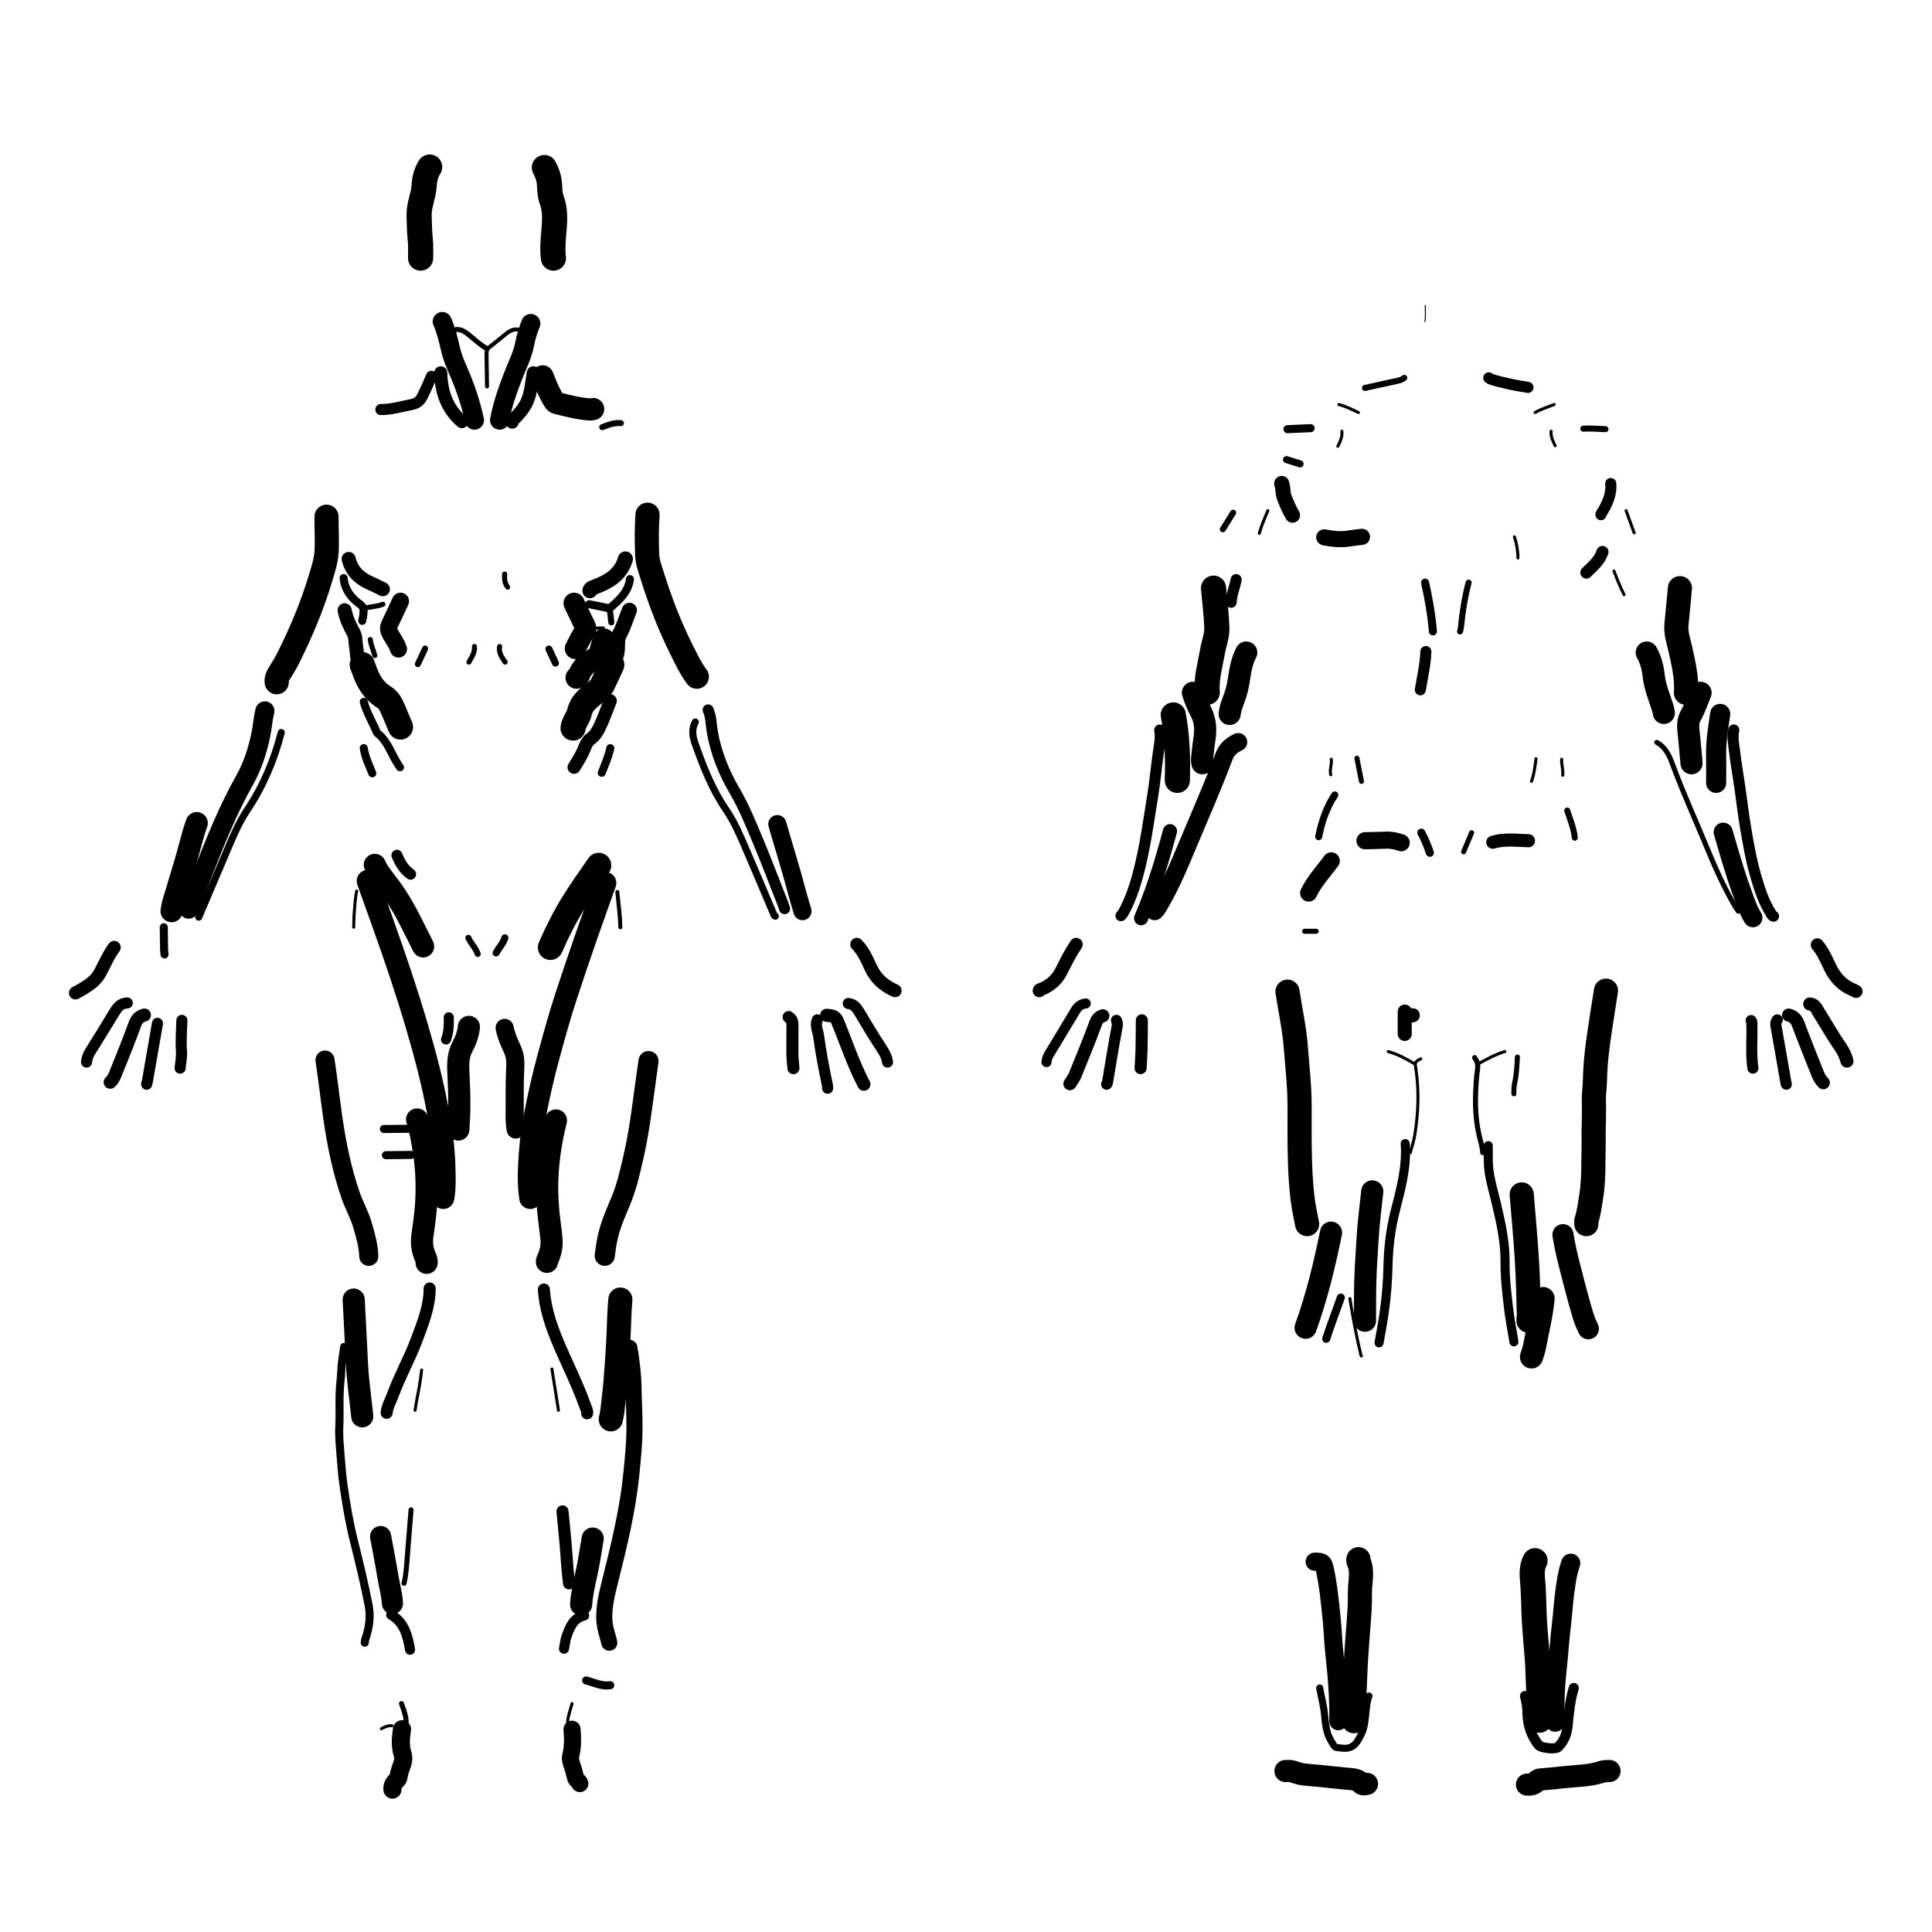 <svg version="1.1" id="Layer_1" xmlns="http://www.w3.org/2000/svg" xmlns:xlink="http://www.w3.org/1999/xlink" x="0px" y="0px"
	 width="100%" viewBox="0 0 1920 1920" enable-background="new 0 0 1920 1920" xml:space="preserve">
<path fill="none" opacity="1" stroke="#000000" stroke-linecap="round" stroke-linejoin="round" stroke-width="4"
	d="
M613.5,886.5 
	C614.598,898.158 616.193,909.774 616.5,921.5 
"/>
<path fill="none" opacity="1" stroke="#000000" stroke-linecap="round" stroke-linejoin="round" stroke-width="22"
	d="
M365.5,875.5 
	C370.5,889.5 375.488,903.504 380.502,917.499 
	C392.702,951.547 404.292,985.797 414.485,1020.504 
	C422.19,1046.74 429.186,1073.19 434.331,1100.032 
	C438.089,1119.634 441.104,1139.419 441.586,1159.498 
	C441.835,1169.877 442.367,1180.216 440.5,1190.5 
"/>
<path fill="none" opacity="1" stroke="#000000" stroke-linecap="round" stroke-linejoin="round" stroke-width="22"
	d="
M601.5,877.5 
	C595.158,895.497 588.646,913.432 582.365,931.453 
	C575.529,951.068 568.905,970.742 562.436,990.479 
	C555.942,1010.297 550.466,1030.391 544.971,1050.492 
	C539.507,1070.48 535.053,1090.704 531.131,1111.025 
	C528.906,1122.552 527.51,1134.296 526.623,1146.009 
	C525.503,1160.813 524.769,1175.69 527,1190.5 
"/>
<path fill="none" opacity="1" stroke="#000000" stroke-linecap="round" stroke-linejoin="round" stroke-width="22"
	d="
M1322.75,1225 
	C1316.275,1257.019 1308.627,1288.724 1297.5,1319.5 
"/>
<path fill="none" opacity="1" stroke="#000000" stroke-linecap="round" stroke-linejoin="round" stroke-width="24"
	d="
M616.5,1291.5 
	C615.57,1301.812 615.309,1312.154 614.902,1322.496 
	C614.273,1338.511 613.178,1354.514 611.938,1370.495 
	C611.096,1381.354 609.709,1392.171 608.469,1402.996 
	C608.18,1405.521 607.5,1408 607,1410.5 
"/>
<path fill="none" opacity="1" stroke="#000000" stroke-linecap="round" stroke-linejoin="round" stroke-width="22"
	d="
M589,1529 
	C587,1540.5 585.394,1552.087 582.883,1563.474 
	C580.617,1573.755 578.198,1583.965 577.5,1594.5 
"/>
<path fill="none" opacity="1" stroke="#000000" stroke-linecap="round" stroke-linejoin="round" stroke-width="22"
	d="
M351.5,1291.5 
	C352.557,1313.173 353.746,1334.84 354.828,1356.509 
	C355.682,1373.63 358.327,1390.501 360,1407.5 
"/>
<path fill="none" opacity="1" stroke="#000000" stroke-linecap="round" stroke-linejoin="round" stroke-width="21"
	d="
M378.25,1527 
	C380.667,1540.167 383.296,1553.299 385.426,1566.512 
	C386.879,1575.522 389.55,1584.325 390,1593.5 
"/>
<path fill="none" opacity="1" stroke="#000000" stroke-linecap="round" stroke-linejoin="round" stroke-width="25"
	d="
M550,256.5 
	C548.863,247.808 549.677,239.18 550.396,230.491 
	C551.284,219.76 552.208,209.029 548.191,198.428 
	C546.395,193.689 546.396,188.184 546.071,182.996 
	C545.698,177.03 543.755,171.67 541,166.5 
"/>
<path fill="none" opacity="1" stroke="#000000" stroke-linecap="round" stroke-linejoin="round" stroke-width="25"
	d="
M427,166 
	C423.425,171.649 421.853,177.887 421.494,184.5 
	C420.942,194.683 416.097,204.159 416.506,214.5 
	C416.809,222.168 416.762,229.879 417.625,237.486 
	C418.347,243.857 417.954,250.163 418,256.5 
"/>
<path fill="none" opacity="1" stroke="#000000" stroke-linecap="round" stroke-linejoin="round" stroke-width="8"
	d="
M342,1338.5 
	C341.333,1343.167 340.643,1347.83 340.006,1352.501 
	C339.078,1359.301 339.142,1366.205 338.363,1372.984 
	C336.641,1387.979 337.941,1403.006 337.187,1418.009 
	C336.695,1427.793 337.809,1437.681 338.553,1447.496 
	C339.313,1457.514 340.101,1467.56 341.588,1477.487 
	C344.227,1495.106 347.032,1512.691 351.397,1530.026 
	C356.826,1551.584 361.957,1573.242 366.312,1595.037 
	C368.583,1606.402 366.95,1617.948 363.029,1629.01 
	C362.643,1630.099 362.667,1631.333 362.5,1632.5 
"/>
<path fill="none" opacity="1" stroke="#000000" stroke-linecap="round" stroke-linejoin="round" stroke-width="16"
	d="
M625.5,1339.5 
	C627.737,1352.743 629.375,1366.02 629.586,1379.499 
	C629.798,1392.998 630.658,1406.481 630.557,1420 
	C630.446,1434.909 628.919,1449.703 627.453,1464.495 
	C623.9,1500.334 615.363,1535.19 606.654,1570.039 
	C603.635,1582.122 600.478,1594.326 600.469,1607 
	C600.464,1613.742 602.005,1620.145 603.983,1626.505 
	C604.594,1628.471 605,1630.5 605.5,1632.5 
"/>
<path fill="none" opacity="1" stroke="#000000" stroke-linecap="round" stroke-linejoin="round" stroke-width="5"
	d="
M1508,1050.5 
	C1507.536,1058.704 1507.224,1066.929 1505.483,1074.996 
	C1504.626,1078.966 1504.358,1082.96 1504.5,1087 
"/>
<path fill="none" opacity="1" stroke="#000000" stroke-linecap="round" stroke-linejoin="round" stroke-width="24"
	d="
M1512.25,1187 
	C1514,1208.667 1516.057,1230.314 1517.405,1252.006 
	C1518.533,1270.144 1518.923,1288.331 1519.367,1306.503 
	C1519.414,1308.415 1518.865,1310.475 1519,1312.5 
"/>
<path fill="none" opacity="1" stroke="#000000" stroke-linecap="round" stroke-linejoin="round" stroke-width="21"
	d="
M1553.25,1227 
	C1555.001,1238.311 1557.673,1249.426 1560.523,1260.494 
	C1564.093,1274.353 1567.593,1288.237 1571.607,1301.969 
	C1573.448,1308.267 1575.446,1314.606 1578.5,1320.5 
"/>
<path fill="none" opacity="1" stroke="#000000" stroke-linecap="round" stroke-linejoin="round" stroke-width="3"
	d="
M1544.5,402 
	C1538.107,404.524 1531.481,406.497 1525.5,410 
"/>
<path fill="none" opacity="1" stroke="#000000" stroke-linecap="round" stroke-linejoin="round" stroke-width="6"
	d="
M1459.5,579 
	C1455.727,593.281 1453.407,607.81 1451.977,622.498 
	C1451.813,624.181 1451.333,625.833 1451,627.5 
"/>
<path fill="none" opacity="1" stroke="#000000" stroke-linecap="round" stroke-linejoin="round" stroke-width="3"
	d="
M1330.5,402 
	C1337.367,403.773 1343.65,406.968 1350,410 
"/>
<path fill="none" opacity="1" stroke="#000000" stroke-linecap="round" stroke-linejoin="round" stroke-width="8"
	d="
M1416.25,579 
	C1419.783,595.015 1422.641,611.138 1424,627.5 
"/>
<path fill="none" opacity="1" stroke="#000000" stroke-linecap="round" stroke-linejoin="round" stroke-width="18"
	d="
M772.5,819 
	C779.146,842.173 786.469,865.149 792.527,888.493 
	C794.01,894.207 795.833,899.833 797.5,905.5 
"/>
<path fill="none" opacity="1" stroke="#000000" stroke-linecap="round" stroke-linejoin="round" stroke-width="22"
	d="
M195.5,818 
	C191.05,830.44 188.288,843.368 184.497,855.999 
	C180.344,869.837 176.124,883.654 172.038,897.511 
	C171.274,900.1 171,902.833 170.5,905.5 
"/>
<path fill="none" opacity="1" stroke="#000000" stroke-linecap="round" stroke-linejoin="round" stroke-width="24"
	d="
M1596,984.5 
	C1593.333,1001.833 1590.445,1019.136 1588.074,1036.51 
	C1586.334,1049.264 1585.217,1062.102 1584.977,1075 
	C1584.862,1081.173 1583.743,1087.286 1583.952,1093.502 
	C1584.17,1099.994 1584.102,1106.502 1583.971,1112.999 
	C1583.844,1119.333 1583.589,1125.709 1583.731,1131.995 
	C1583.904,1139.683 1583.495,1147.333 1583.488,1155 
	C1583.477,1166.369 1583.154,1177.777 1581.331,1188.973 
	C1580.023,1197.008 1579.105,1205.191 1576.548,1213.016 
	C1576.203,1214.07 1576.5,1215.333 1576.5,1216.5 
"/>
<path fill="none" opacity="1" stroke="#000000" stroke-linecap="round" stroke-linejoin="round" stroke-width="3"
	d="
M1341.5,1290.5 
	C1344.552,1309.453 1348.03,1328.323 1352.515,1346.996 
	C1352.562,1347.192 1352.833,1347.333 1353,1347.5 
"/>
<path fill="none" opacity="1" stroke="#000000" stroke-linecap="round" stroke-linejoin="round" stroke-width="24"
	d="
M1279.5,985.5 
	C1282.173,1003.499 1286.23,1021.257 1287.665,1039.487 
	C1288.794,1053.821 1290.238,1068.129 1291.057,1082.497 
	C1291.808,1095.668 1291.468,1108.832 1291.485,1122 
	C1291.517,1145.377 1291.757,1168.753 1294.58,1191.99 
	C1295.58,1200.218 1297.5,1208.333 1299,1216.5 
"/>
<path fill="none" opacity="1" stroke="#000000" stroke-linecap="round" stroke-linejoin="round" stroke-width="23"
	d="
M1533.5,1290.5 
	C1531.999,1306.736 1527.915,1322.515 1524.947,1338.49 
	C1524.314,1341.892 1523,1345.167 1522,1348.5 
"/>
<path fill="none" opacity="1" stroke="#000000" stroke-linecap="round" stroke-linejoin="round" stroke-width="3"
	d="
M548.5,1360.5 
	C550.667,1374.167 552.833,1387.833 555,1401.5 
"/>
<path fill="none" opacity="1" stroke="#000000" stroke-linecap="round" stroke-linejoin="round" stroke-width="12"
	d="
M559,1502 
	C560.333,1516.333 561.928,1530.649 562.908,1545.006 
	C563.558,1554.532 564.343,1564.028 565.5,1573.5 
"/>
<path fill="none" opacity="1" stroke="#000000" stroke-linecap="round" stroke-linejoin="round" stroke-width="3"
	d="
M419,1361.5 
	C417.898,1372.787 415.589,1383.875 413.51,1395.002 
	C413.107,1397.156 412.833,1399.333 412.5,1401.5 
"/>
<path fill="none" opacity="1" stroke="#000000" stroke-linecap="round" stroke-linejoin="round" stroke-width="5"
	d="
M408.5,1500.5 
	C407.5,1512.833 406.514,1525.168 405.496,1537.5 
	C404.627,1548.012 404.251,1558.572 402.489,1568.998 
	C402.234,1570.511 401.833,1572 401.5,1573.5 
"/>
<path fill="none" opacity="1" stroke="#000000" stroke-linecap="round" stroke-linejoin="round" stroke-width="20"
	d="
M1709.5,709.5 
	C1707.664,722.95 1705.165,736.322 1705.461,750.001 
	C1705.663,759.33 1705.5,768.667 1705.5,778 
"/>
<path fill="none" opacity="1" stroke="#000000" stroke-linecap="round" stroke-linejoin="round" stroke-width="19"
	d="
M1712.5,827 
	C1718.369,846.926 1723.921,866.959 1731.074,886.473 
	C1734.256,895.153 1737.055,904.051 1742,912 
"/>
<path fill="none" opacity="1" stroke="#000000" stroke-linecap="round" stroke-linejoin="round" stroke-width="25"
	d="
M1166,710.5 
	C1170.033,732 1170.683,753.709 1170,775.5 
"/>
<path fill="none" opacity="1" stroke="#000000" stroke-linecap="round" stroke-linejoin="round" stroke-width="14"
	d="
M1162.75,826 
	C1159.254,838.908 1155.581,851.757 1151.583,864.526 
	C1146.485,880.812 1140.696,896.815 1134,912.5 
"/>
<path fill="none" opacity="1" stroke="#000000" stroke-linecap="round" stroke-linejoin="round" stroke-width="9"
	d="
M1396.5,1136.5 
	C1398.187,1159.583 1392.166,1181.499 1386.548,1203.512 
	C1381.992,1221.363 1379.767,1239.525 1379.376,1257.997 
	C1379.055,1273.213 1377.825,1288.388 1375.718,1303.53 
	C1374.271,1313.924 1372.259,1324.182 1370.5,1334.5 
"/>
<path fill="none" opacity="1" stroke="#000000" stroke-linecap="round" stroke-linejoin="round" stroke-width="19"
	d="
M263.25,706.5 
	C261.238,714.395 260.828,722.55 259.142,730.53 
	C255.809,746.311 250.937,761.424 243.002,775.501 
	C226.339,805.064 213.821,836.487 201.492,867.997 
	C197.025,879.411 193.335,891.147 187.526,902.014 
	C187.319,902.403 187.5,903 187.5,903.5 
"/>
<path fill="none" opacity="1" stroke="#000000" stroke-linecap="round" stroke-linejoin="round" stroke-width="19"
	d="
M323,1053.5 
	C325.904,1072.447 327.973,1091.514 330.702,1110.471 
	C334.485,1136.748 339.736,1162.801 348.467,1188.011 
	C351.877,1197.856 357.134,1206.916 360.091,1216.973 
	C363.135,1227.328 366.102,1237.635 366.5,1248.5 
"/>
<path fill="none" opacity="1" stroke="#000000" stroke-linecap="round" stroke-linejoin="round" stroke-width="20"
	d="
M644.5,1054.5 
	C643.833,1059.167 643.146,1063.831 642.504,1068.501 
	C640.991,1079.499 639.507,1090.501 637.998,1101.5 
	C635.788,1117.61 633.24,1133.645 629.583,1149.519 
	C626.151,1164.415 622.867,1179.339 616.947,1193.478 
	C612.274,1204.638 607.336,1215.663 604.455,1227.489 
	C602.806,1234.258 601.854,1241.113 601,1248 
"/>
<path fill="none" opacity="1" stroke="#000000" stroke-linecap="round" stroke-linejoin="round" stroke-width="7"
	d="
M691,717.5 
	C687.005,724.833 688.348,732.104 690.967,739.512 
	C698.989,762.195 707.725,784.491 721.44,804.541 
	C730.33,817.537 736.271,832.121 742.478,846.51 
	C751.232,866.805 759.865,887.154 768.423,907.532 
	C768.945,908.775 769.033,910.034 770.5,910.5 
"/>
<path fill="none" opacity="1" stroke="#000000" stroke-linecap="round" stroke-linejoin="round" stroke-width="22"
	d="
M1363.75,1184 
	C1362.167,1199.333 1360.049,1214.635 1359.155,1230.009 
	C1358.313,1244.492 1357.203,1258.967 1356.817,1273.495 
	C1356.471,1286.505 1356.57,1299.499 1356.5,1312.5 
"/>
<path fill="none" opacity="1" stroke="#000000" stroke-linecap="round" stroke-linejoin="round" stroke-width="11"
	d="
M703.75,705.5 
	C706.77,712.35 706.589,719.855 707.83,727.029 
	C711.484,748.163 719.33,767.622 730.064,785.963 
	C739.42,801.949 746.293,819.059 753.402,836.041 
	C761.982,856.535 769.838,877.332 777.992,898.003 
	C778.639,899.645 779.167,901.333 779.75,903 
"/>
<path fill="none" opacity="1" stroke="#000000" stroke-linecap="round" stroke-linejoin="round" stroke-width="11"
	d="
M1152.5,725.5 
	C1153.955,733.294 1152.143,740.855 1151.06,748.508 
	C1149.178,761.811 1148.025,775.224 1145.898,788.484 
	C1143.811,801.494 1141.868,814.533 1139.682,827.531 
	C1137.131,842.694 1134.102,857.702 1129.979,872.494 
	C1126.952,883.354 1123.142,893.936 1117.991,903.996 
	C1116.892,906.143 1115.804,908.314 1114,910 
"/>
<path fill="none" opacity="1" stroke="#000000" stroke-linecap="round" stroke-linejoin="round" stroke-width="7"
	d="
M279.5,728 
	C272.43,755.549 261.523,781.331 245.634,805.09 
	C237.468,817.3 231.697,830.931 225.98,844.492 
	C216.552,866.855 207,889.167 197.5,911.5 
"/>
<path fill="none" opacity="1" stroke="#000000" stroke-linecap="round" stroke-linejoin="round" stroke-width="11"
	d="
M1723,725.5 
	C1721.376,732.211 1722.869,738.896 1723.624,745.486 
	C1725.024,757.702 1727.224,769.825 1728.984,782.002 
	C1730.886,795.159 1732.362,808.385 1734.577,821.487 
	C1737.388,838.12 1740.208,854.769 1744.978,871.006 
	C1748.645,883.488 1752.54,895.858 1759.508,906.995 
	C1760.327,908.303 1760.727,909.996 1762.5,910.5 
"/>
<path fill="none" opacity="1" stroke="#000000" stroke-linecap="round" stroke-linejoin="round" stroke-width="5"
	d="
M1646.5,737.75 
	C1655.556,742.715 1659.191,751.451 1662.524,760.491 
	C1672.948,788.766 1685.55,816.146 1696.986,844.006 
	C1704.785,863.005 1713.299,881.654 1723.519,899.489 
	C1724.712,901.57 1726.167,903.5 1727.5,905.5 
"/>
<path fill="none" opacity="1" stroke="#000000" stroke-linecap="round" stroke-linejoin="round" stroke-width="18"
	d="
M1330,1710.5 
	C1330.425,1687.896 1328.55,1665.436 1326.069,1642.992 
	C1324.839,1631.87 1324.577,1620.642 1323.443,1609.506 
	C1321.722,1592.596 1320.171,1575.643 1316.473,1559.006 
	C1315.025,1552.494 1314.136,1552 1306.5,1552 
"/>
<path fill="none" opacity="1" stroke="#000000" stroke-linecap="round" stroke-linejoin="round" stroke-width="18"
	d="
M1230.5,737.5 
	C1224.067,740.4 1219.037,744.761 1216.516,751.506 
	C1205.595,780.715 1193.028,809.248 1180.965,837.985 
	C1172.332,858.551 1163.876,879.221 1152.465,898.479 
	C1151.011,900.933 1149.784,903.608 1147.5,905.5 
"/>
<path fill="none" opacity="1" stroke="#000000" stroke-linecap="round" stroke-linejoin="round" stroke-width="24"
	d="
M1350,1549.5 
	C1350,1550.167 1349.776,1550.939 1350.033,1551.484 
	C1354.896,1561.796 1351.26,1572.49 1351.47,1583.001 
	C1351.687,1593.858 1350.837,1604.681 1350.01,1615.501 
	C1349.132,1626.997 1348.204,1638.492 1347.536,1650.002 
	C1346.87,1661.492 1346.421,1672.997 1346.026,1684.501 
	C1345.728,1693.163 1345.667,1701.833 1345.5,1710.5 
"/>
<path fill="none" opacity="1" stroke="#000000" stroke-linecap="round" stroke-linejoin="round" stroke-width="24"
	d="
M643.5,511.5 
	C642.53,524.656 642.706,537.843 643.128,550.996 
	C643.376,558.735 646.3,566.123 648.591,573.472 
	C656.355,598.378 665.76,622.661 677.489,646.006 
	C682.053,655.09 686.297,664.347 692.5,672.5 
"/>
<path fill="none" opacity="1" stroke="#000000" stroke-linecap="round" stroke-linejoin="round" stroke-width="19"
	d="
M1561,1553.5 
	C1557.623,1562.882 1556.357,1572.708 1555.032,1582.504 
	C1553.64,1592.794 1553.104,1603.193 1551.853,1613.482 
	C1549.909,1629.463 1548.96,1645.526 1547.207,1661.523 
	C1545.393,1678.076 1544.871,1694.799 1545.5,1711.5 
"/>
<path fill="none" opacity="1" stroke="#000000" stroke-linecap="round" stroke-linejoin="round" stroke-width="25"
	d="
M595,860 
	C586.833,872 578.297,883.768 570.596,896.06 
	C561.523,910.542 553.831,925.816 547,941.5 
"/>
<path fill="none" opacity="1" stroke="#000000" stroke-linecap="round" stroke-linejoin="round" stroke-width="5"
	d="
M1348.5,753.5 
	C1350,761.167 1351.5,768.833 1353,776.5 
"/>
<path fill="none" opacity="1" stroke="#000000" stroke-linecap="round" stroke-linejoin="round" stroke-width="22"
	d="
M372.5,859.5 
	C375.615,866.526 380.447,872.472 385.085,878.434 
	C396.625,893.27 405.227,909.771 413.503,926.499 
	C415.817,931.175 418.167,935.833 420.5,940.5 
"/>
<path fill="none" opacity="1" stroke="#000000" stroke-linecap="round" stroke-linejoin="round" stroke-width="10"
	d="
M446,1011 
	C446.098,1018.46 446.07,1025.905 443.25,1033 
"/>
<path fill="none" opacity="1" stroke="#000000" stroke-linecap="round" stroke-linejoin="round" stroke-width="3"
	d="
M1505,533.5 
	C1507.26,540.318 1508.529,547.301 1508.5,554.5 
"/>
<path fill="none" opacity="1" stroke="#000000" stroke-linecap="round" stroke-linejoin="round" stroke-width="3"
	d="
M1526.5,754 
	C1525.447,761.589 1524.655,769.231 1522,776.5 
"/>
<path fill="none" opacity="1" stroke="#000000" stroke-linecap="round" stroke-linejoin="round" stroke-width="6"
	d="
M465.5,932 
	C467.919,937.717 472.789,942.018 474.75,948 
"/>
<path fill="none" opacity="1" stroke="#000000" stroke-linecap="round" stroke-linejoin="round" stroke-width="7"
	d="
M501.75,932 
	C500.032,937.699 495.764,941.911 493,947 
"/>
<path fill="none" opacity="1" stroke="#000000" stroke-linecap="round" stroke-linejoin="round" stroke-width="11"
	d="
M1417,647.5 
	C1416.605,660.375 1413.58,672.869 1411.5,685.5 
"/>
<path fill="none" opacity="1" stroke="#000000" stroke-linecap="round" stroke-linejoin="round" stroke-width="8"
	d="
M1412.5,827.5 
	C1415.88,833.934 1418.73,840.594 1421,847.5 
"/>
<path fill="none" opacity="1" stroke="#000000" stroke-linecap="round" stroke-linejoin="round" stroke-width="5"
	d="
M1462.5,827.5 
	C1459.833,833.833 1457.167,840.167 1454.5,846.5 
"/>
<path fill="none" opacity="1" stroke="#000000" stroke-linecap="round" stroke-linejoin="round" stroke-width="22"
	d="
M414.5,1112.5 
	C418.017,1123.419 419.795,1134.703 421.494,1146.001 
	C423.564,1159.757 424.29,1173.62 423.917,1187.498 
	C423.648,1197.54 422.576,1207.533 421.249,1217.533 
	C420.272,1224.893 418.514,1232.369 419.9,1240.018 
	C420.536,1243.53 421.651,1246.784 423.039,1249.983 
	C423.752,1251.626 424.17,1253.233 424,1255 
"/>
<path fill="none" opacity="1" stroke="#000000" stroke-linecap="round" stroke-linejoin="round" stroke-width="3"
	d="
M1604,567.5 
	C1606.971,575.487 1610.141,583.391 1614,591 
"/>
<path fill="none" opacity="1" stroke="#000000" stroke-linecap="round" stroke-linejoin="round" stroke-width="22"
	d="
M1636.5,648.5 
	C1640.558,655.642 1642.538,663.49 1643.409,671.51 
	C1644.645,682.892 1649.168,693.261 1652.562,703.98 
	C1653.04,705.491 1653.316,706.967 1653.5,708.5 
"/>
<path fill="none" opacity="1" stroke="#000000" stroke-linecap="round" stroke-linejoin="round" stroke-width="22"
	d="
M552.5,1113.5 
	C548.11,1130.748 545.289,1148.3 544.174,1166.011 
	C543.401,1178.293 543.748,1190.659 544.825,1203.015 
	C545.655,1212.549 547.193,1221.977 548.063,1231.494 
	C548.694,1238.404 547.204,1244.787 544.457,1250.981 
	C544.014,1251.978 543.345,1252.837 543.5,1254 
"/>
<path fill="none" opacity="1" stroke="#000000" stroke-linecap="round" stroke-linejoin="round" stroke-width="8"
	d="
M1302.5,425.5 
	C1294.833,425.833 1287.167,426.167 1279.5,426.5 
"/>
<path fill="none" opacity="1" stroke="#000000" stroke-linecap="round" stroke-linejoin="round" stroke-width="6"
	d="
M1225.5,509.5 
	C1222.083,515 1218.667,520.5 1215.25,526 
"/>
<path fill="none" opacity="1" stroke="#000000" stroke-linecap="round" stroke-linejoin="round" stroke-width="7"
	d="
M1311.5,1677.5 
	C1313.098,1686.317 1315.403,1694.937 1316.327,1703.966 
	C1317.207,1712.563 1317.765,1721.609 1322.464,1729.521 
	C1327.551,1738.087 1325.779,1736.205 1333.467,1737.242 
	C1345.245,1738.831 1348.997,1731.247 1353.04,1723.019 
	C1355.775,1717.452 1356.341,1711.516 1357.071,1705.509 
	C1357.887,1698.797 1357.95,1691.925 1360.5,1685.5 
"/>
<path fill="none" opacity="1" stroke="#000000" stroke-linecap="round" stroke-linejoin="round" stroke-width="8"
	d="
M361.5,743.5 
	C362.76,752.368 366.749,760.309 370,768.5 
"/>
<path fill="none" opacity="1" stroke="#000000" stroke-linecap="round" stroke-linejoin="round" stroke-width="11"
	d="
M394.5,850 
	C397.435,857.377 401.377,864.028 408,868.75 
"/>
<path fill="none" opacity="1" stroke="#000000" stroke-linecap="round" stroke-linejoin="round" stroke-width="10"
	d="
M1564,1677.5 
	C1560.292,1689.727 1559.127,1702.341 1557.878,1714.988 
	C1557.153,1722.331 1554.865,1729.41 1549.499,1734.999 
	C1549.009,1735.509 1548.55,1736.066 1547.991,1736.489 
	C1545.101,1738.677 1531.21,1737.076 1529.011,1734.241 
	C1521.775,1724.908 1518.092,1714.329 1517.991,1702.5 
	C1517.941,1696.726 1517.06,1691.06 1515.5,1685.5 
"/>
<path fill="none" opacity="1" stroke="#000000" stroke-linecap="round" stroke-linejoin="round" stroke-width="22"
	d="
M1238.5,648.5 
	C1233.497,658.054 1232.25,668.615 1230.578,679.013 
	C1229.491,685.773 1227.232,692.146 1224.863,698.449 
	C1223.494,702.092 1222.542,705.708 1222,709.5 
"/>
<path fill="none" opacity="1" stroke="#000000" stroke-linecap="round" stroke-linejoin="round" stroke-width="8"
	d="
M606.5,743.5 
	C604.705,752.027 601.167,759.949 598,768 
"/>
<path fill="none" opacity="1" stroke="#000000" stroke-linecap="round" stroke-linejoin="round" stroke-width="25"
	d="
M1525.5,1551 
	C1521.086,1559.378 1523.075,1568.279 1523.561,1576.997 
	C1524.072,1586.162 1524.26,1595.329 1524.576,1604.497 
	C1524.899,1613.843 1525.772,1623.172 1526.516,1632.499 
	C1527.34,1642.823 1528.292,1653.13 1528.552,1663.499 
	C1528.816,1674.005 1529.57,1684.497 1529.969,1695.001 
	C1530.152,1699.828 1530,1704.667 1530,1709.5 
"/>
<path fill="none" opacity="1" stroke="#000000" stroke-linecap="round" stroke-linejoin="round" stroke-width="24"
	d="
M324.5,513.5 
	C324.355,525.167 325.233,536.826 324.539,548.502 
	C324.001,557.54 321.088,565.951 318.551,574.515 
	C310.504,601.68 299.483,627.636 286.947,652.974 
	C284.139,658.651 280.766,664.06 277.458,669.474 
	C275.824,672.149 274.542,674.787 275,678 
"/>
<path fill="none" opacity="1" stroke="#000000" stroke-linecap="round" stroke-linejoin="round" stroke-width="3"
	d="
M354.5,885.5 
	C352.993,892.588 352.65,899.816 352.045,907.004 
	C351.64,911.817 351.667,916.667 351.5,921.5 
"/>
<path fill="none" opacity="1" stroke="#000000" stroke-linecap="round" stroke-linejoin="round" stroke-width="8"
	d="
M1332.5,1289.5 
	C1329,1299.167 1325.471,1308.823 1322.014,1318.505 
	C1320.596,1322.475 1319.333,1326.5 1318,1330.5 
"/>
<path fill="none" opacity="1" stroke="#000000" stroke-linecap="round" stroke-linejoin="round" stroke-width="12"
	d="
M427,1280.5 
	C426.94,1298.589 420.234,1314.96 414.056,1331.521 
	C407.128,1350.092 397.329,1367.4 390.493,1385.998 
	C388.301,1391.961 384.927,1397.512 384.25,1404 
"/>
<path fill="none" opacity="1" stroke="#000000" stroke-linecap="round" stroke-linejoin="round" stroke-width="12"
	d="
M540.5,1281.5 
	C542.36,1308.866 553.892,1333.101 564.958,1357.519 
	C570.848,1370.515 576.725,1383.531 581.498,1397.001 
	C582.364,1399.446 583.799,1401.743 583.5,1404.5 
"/>
<path fill="none" opacity="1" stroke="#000000" stroke-linecap="round" stroke-linejoin="round" stroke-width="11"
	d="
M1479.5,375.5 
	C1480.333,376 1481.107,376.693 1482.009,376.971 
	C1493.951,380.646 1506.18,383.033 1518.5,385 
"/>
<path fill="none" opacity="1" stroke="#000000" stroke-linecap="round" stroke-linejoin="round" stroke-width="1"
	d="
M1416.5,303.5 
	C1416.209,308.829 1417.093,314.196 1416,319.5 
"/>
<path fill="none" opacity="1" stroke="#000000" stroke-linecap="round" stroke-linejoin="round" stroke-width="6"
	d="
M1395.5,375.5 
	C1393.545,377.383 1391.008,377.935 1388.498,378.49 
	C1377.836,380.847 1367.167,383.167 1356.5,385.5 
"/>
<path fill="none" opacity="1" stroke="#000000" stroke-linecap="round" stroke-linejoin="round" stroke-width="9"
	d="
M1479,1138.5 
	C1479.167,1146.667 1478.615,1154.927 1479.671,1162.978 
	C1481.204,1174.674 1484.718,1186.026 1487.419,1197.519 
	C1491.858,1216.41 1495.956,1235.293 1495.728,1255.003 
	C1495.554,1270.013 1497.465,1285.037 1499.17,1300.009 
	C1500.452,1311.266 1502.772,1322.33 1504.5,1333.5 
"/>
<path fill="none" opacity="1" stroke="#000000" stroke-linecap="round" stroke-linejoin="round" stroke-width="17"
	d="
M1300.5,887.5 
	C1305.531,877.144 1313.011,868.493 1319.997,859.498 
	C1321.019,858.181 1322,856.833 1323,855.5 
"/>
<path fill="none" opacity="1" stroke="#000000" stroke-linecap="round" stroke-linejoin="round" stroke-width="17"
	d="
M1356.5,835.5 
	C1363.333,835.333 1370.174,835.31 1376.998,834.954 
	C1382.393,834.672 1387.48,835.759 1392.5,837.5 
"/>
<path fill="none" opacity="1" stroke="#000000" stroke-linecap="round" stroke-linejoin="round" stroke-width="24"
	d="
M1669.5,584.5 
	C1668.333,596.667 1667.131,608.83 1666.013,621.001 
	C1665.283,628.94 1667.931,636.438 1669.626,643.972 
	C1672.933,658.668 1676.499,673.262 1675.5,688.5 
"/>
<path fill="none" opacity="1" stroke="#000000" stroke-linecap="round" stroke-linejoin="round" stroke-width="25"
	d="
M1206,584.5 
	C1207.167,597.667 1208.875,610.816 1209.294,624.007 
	C1209.54,631.758 1206.39,639.318 1205.058,647.01 
	C1202.707,660.59 1198.674,673.971 1199.75,688 
"/>
<path fill="none" opacity="1" stroke="#000000" stroke-linecap="round" stroke-linejoin="round" stroke-width="15"
	d="
M1273.75,480.5 
	C1275.228,485.056 1274.698,489.945 1276.413,494.532 
	C1278.675,500.58 1281.259,506.429 1284.5,512 
"/>
<path fill="none" opacity="1" stroke="#000000" stroke-linecap="round" stroke-linejoin="round" stroke-width="16"
	d="
M1316,534 
	C1324.445,535.725 1332.909,536.553 1341.506,535.034 
	C1345.471,534.334 1349.5,534 1353.5,533.5 
"/>
<path fill="none" opacity="1" stroke="#000000" stroke-linecap="round" stroke-linejoin="round" stroke-width="11"
	d="
M1600.75,480.5 
	C1601.725,492.017 1596.801,501.649 1591.009,511.006 
	C1590.935,511.126 1591,511.333 1591,511.5 
"/>
<path fill="none" opacity="1" stroke="#000000" stroke-linecap="round" stroke-linejoin="round" stroke-width="19"
	d="
M439.5,319.5 
	C443.399,328.308 445.52,337.598 447.686,346.957 
	C449.433,354.503 452.456,361.832 455.577,368.966 
	C462.442,384.655 467.899,400.762 471.5,417.5 
"/>
<path fill="none" opacity="1" stroke="#000000" stroke-linecap="round" stroke-linejoin="round" stroke-width="19"
	d="
M527.5,321.5 
	C524.841,328.141 522.709,334.873 521.361,341.974 
	C519.266,353.016 513.988,363.058 509.978,373.492 
	C504.458,387.852 499.261,402.3 496.5,417.5 
"/>
<path fill="none" opacity="1" stroke="#000000" stroke-linecap="round" stroke-linejoin="round" stroke-width="6"
	d="
M617,420.5 
	C610.405,419.853 604.465,422.235 598.5,424.5 
"/>
<path fill="none" opacity="1" stroke="#000000" stroke-linecap="round" stroke-linejoin="round" stroke-width="13"
	d="
M1483.5,837 
	C1495.205,833.471 1507.134,835.234 1519,835.5 
"/>
<path fill="none" opacity="1" stroke="#000000" stroke-linecap="round" stroke-linejoin="round" stroke-width="3"
	d="
M1412,1052.25 
	C1406.281,1055.049 1406.081,1055.462 1406.995,1061.501 
	C1410.386,1083.888 1409.586,1106.233 1405.917,1128.486 
	C1404.968,1134.244 1403,1139.833 1401.5,1145.5 
"/>
<path fill="none" opacity="1" stroke="#000000" stroke-linecap="round" stroke-linejoin="round" stroke-width="5"
	d="
M1465.5,1051 
	C1465.5,1051.167 1465.427,1051.399 1465.51,1051.491 
	C1470.232,1056.689 1468.19,1062.52 1467.634,1068.512 
	C1465.8,1088.244 1465.37,1107.926 1469.773,1127.551 
	C1471.102,1133.476 1473.181,1139.335 1473.5,1145.5 
"/>
<path fill="none" opacity="1" stroke="#000000" stroke-linecap="round" stroke-linejoin="round" stroke-width="12"
	d="
M1592.5,548.5 
	C1589.643,557.266 1582.774,562.901 1576.5,569 
"/>
<path fill="none" opacity="1" stroke="#000000" stroke-linecap="round" stroke-linejoin="round" stroke-width="22"
	d="
M1599.5,1760 
	C1596.797,1760.045 1594.167,1760.037 1591.478,1760.934 
	C1579.98,1764.771 1567.885,1764.711 1555.998,1765.985 
	C1547.507,1766.895 1539.006,1767.742 1530.495,1768.446 
	C1528.454,1768.615 1527.298,1770.066 1526.086,1771.101 
	C1523.479,1773.328 1520.658,1773.772 1517.5,1773.5 
"/>
<path fill="none" opacity="1" stroke="#000000" stroke-linecap="round" stroke-linejoin="round" stroke-width="22"
	d="
M1358.5,1772.75 
	C1356.644,1773.165 1354.274,1773.703 1353.095,1772.413 
	C1348.754,1767.663 1342.901,1768.194 1337.491,1767.575 
	C1323.851,1766.015 1310.169,1764.81 1296.499,1763.514 
	C1292.333,1763.119 1288.421,1761.784 1284.512,1760.465 
	C1282.173,1759.676 1279.831,1760.198 1277.5,1760 
"/>
<path fill="none" opacity="1" stroke="#000000" stroke-linecap="round" stroke-linejoin="round" stroke-width="6"
	d="
M1595.5,426.5 
	C1588.168,426.276 1580.849,425.5 1573.5,426 
"/>
<path fill="none" opacity="1" stroke="#000000" stroke-linecap="round" stroke-linejoin="round" stroke-width="13"
	d="
M858.5,1077.5 
	C847.871,1057.255 840.797,1035.515 832.097,1014.46 
	C829.906,1009.159 825.677,1009.54 821.5,1009 
"/>
<path fill="none" opacity="1" stroke="#000000" stroke-linecap="round" stroke-linejoin="round" stroke-width="13"
	d="
M1096,1009.5 
	C1092.176,1010.609 1090.299,1012.967 1088.826,1016.935 
	C1082.398,1034.252 1075.411,1051.365 1068.428,1068.47 
	C1067.186,1071.511 1065,1074.167 1063.25,1077 
"/>
<path fill="none" opacity="1" stroke="#000000" stroke-linecap="round" stroke-linejoin="round" stroke-width="22"
	d="
M466,1020.5 
	C465.304,1027.479 462.787,1034.265 459.65,1040.061 
	C454.769,1049.083 455.185,1058.204 455.606,1067.495 
	C456.126,1078.997 456.626,1090.492 456.457,1101.999 
	C456.357,1108.836 455.833,1115.667 455.5,1122.5 
"/>
<path fill="none" opacity="1" stroke="#000000" stroke-linecap="round" stroke-linejoin="round" stroke-width="22"
	d="
M1690,688.5 
	C1686.825,696.235 1684.171,704.175 1680.053,711.53 
	C1676.239,718.343 1678.064,725.873 1678.674,732.985 
	C1679.404,741.486 1680.372,749.98 1681,758.5 
"/>
<path fill="none" opacity="1" stroke="#000000" stroke-linecap="round" stroke-linejoin="round" stroke-width="18"
	d="
M501.5,1021.5 
	C502.989,1029.019 506.049,1036.098 509.244,1042.885 
	C512.554,1049.915 512.268,1056.881 511.926,1063.996 
	C511.358,1075.833 511.542,1087.665 511.511,1099.5 
	C511.491,1107.179 511.004,1114.884 512.5,1122.5 
"/>
<path fill="none" opacity="1" stroke="#000000" stroke-linecap="round" stroke-linejoin="round" stroke-width="11"
	d="
M812.25,1013.5 
	C809.857,1019.053 812.779,1024.191 813.501,1029.5 
	C815.786,1046.295 818.984,1062.926 822.483,1079.504 
	C822.618,1080.142 822.5,1080.833 822.5,1081.5 
"/>
<path fill="none" opacity="1" stroke="#000000" stroke-linecap="round" stroke-linejoin="round" stroke-width="7"
	d="
M1278.5,456.75 
	C1283,458.167 1287.5,459.583 1292,461 
"/>
<path fill="none" opacity="1" stroke="#000000" stroke-linecap="round" stroke-linejoin="round" stroke-width="13"
	d="
M606.5,696.5 
	C602.871,705.349 599.895,714.445 595.629,723.064 
	C593.526,727.313 591.098,731.203 587.408,733.873 
	C584.388,736.059 582.717,738.69 581.469,741.988 
	C578.706,749.291 574.672,755.938 570.5,762.5 
"/>
<path fill="none" opacity="1" stroke="#000000" stroke-linecap="round" stroke-linejoin="round" stroke-width="25"
	d="
M608,660.5 
	C605,667 602.109,673.554 598.959,679.98 
	C597.091,683.789 593.806,686.409 590.526,689.033 
	C584.142,694.139 577.73,699.079 575.852,707.969 
	C574.705,713.397 570.22,717.727 569.5,723.5 
"/>
<path fill="none" opacity="1" stroke="#000000" stroke-linecap="round" stroke-linejoin="round" stroke-width="25"
	d="
M360,660.5 
	C361.667,664.833 363.097,669.277 365.05,673.477 
	C368.813,681.566 374.19,688.328 381.973,693.044 
	C384.999,694.877 386.978,697.562 388.666,700.917 
	C392.206,707.952 394.742,715.374 398,722.5 
"/>
<path fill="none" opacity="1" stroke="#000000" stroke-linecap="round" stroke-linejoin="round" stroke-width="13"
	d="
M1777.5,1008.75 
	C1782.564,1009.884 1785.278,1013 1787.121,1017.955 
	C1793.303,1034.573 1799.96,1051.016 1806.535,1067.486 
	C1807.791,1070.633 1809.516,1073.588 1812,1076 
"/>
<path fill="none" opacity="1" stroke="#000000" stroke-linecap="round" stroke-linejoin="round" stroke-width="8"
	d="
M361.5,697.5 
	C364.434,708.263 370.317,717.769 374.521,727.991 
	C374.687,728.394 375.138,728.702 375.504,728.995 
	C385.496,736.984 388.81,749.349 395.501,759.5 
	C396.162,760.503 396.833,761.5 397.5,762.5 
"/>
<path fill="none" opacity="1" stroke="#000000" stroke-linecap="round" stroke-linejoin="round" stroke-width="11"
	d="
M428.75,374 
	C425.917,380.782 422.955,387.488 419.658,394.079 
	C417.267,398.858 413.879,401.064 409.004,402.022 
	C398.888,404.011 388.94,407.001 378.5,407 
"/>
<path fill="none" opacity="1" stroke="#000000" stroke-linecap="round" stroke-linejoin="round" stroke-width="22"
	d="
M539.25,374 
	C542.378,382.291 545.744,390.463 550.44,398.037 
	C551.141,399.168 551.815,400.162 553.008,400.47 
	C564.04,403.314 575.086,406.117 586.502,406.968 
	C587.484,407.041 588.5,406.667 589.5,406.5 
"/>
<path fill="none" opacity="1" stroke="#000000" stroke-linecap="round" stroke-linejoin="round" stroke-width="13"
	d="
M143.5,1008.75 
	C138.206,1009.927 135.711,1013.292 133.837,1018.441 
	C127.773,1035.099 121.08,1051.533 114.42,1067.968 
	C113.316,1070.695 111.866,1073.466 109.5,1075.5 
"/>
<path fill="none" opacity="1" stroke="#000000" stroke-linecap="round" stroke-linejoin="round" stroke-width="11"
	d="
M1109.5,1014 
	C1110.359,1015.942 1110.691,1017.554 1110.218,1020.042 
	C1106.652,1038.799 1103.67,1057.667 1100.476,1076.496 
	C1100.414,1076.861 1100,1077.167 1099.75,1077.5 
"/>
<path fill="none" opacity="1" stroke="#000000" stroke-linecap="round" stroke-linejoin="round" stroke-width="5"
	d="
M496.5,642.5 
	C495.376,648.716 498.851,653.3 502,658 
"/>
<path fill="none" opacity="1" stroke="#000000" stroke-linecap="round" stroke-linejoin="round" stroke-width="11"
	d="
M156.5,1017 
	C153.167,1036.167 149.837,1055.334 146.491,1074.498 
	C146.314,1075.511 146,1076.5 145.75,1077.5 
"/>
<path fill="none" opacity="1" stroke="#000000" stroke-linecap="round" stroke-linejoin="round" stroke-width="11"
	d="
M1766.25,1013.5 
	C1764.735,1015.271 1764.514,1017.159 1764.937,1019.511 
	C1768.382,1038.658 1771.666,1057.833 1775.007,1076.999 
	C1775.037,1077.175 1775.167,1077.333 1775.25,1077.5 
"/>
<path fill="none" opacity="1" stroke="#000000" stroke-linecap="round" stroke-linejoin="round" stroke-width="5"
	d="
M471.5,642.5 
	C472.119,648.537 468.67,653.13 466,658 
"/>
<path fill="none" opacity="1" stroke="#000000" stroke-linecap="round" stroke-linejoin="round" stroke-width="11"
	d="
M126.5,996.75 
	C119.799,996.842 116.536,1001.307 113.443,1006.466 
	C105.784,1019.237 97.861,1031.85 89.982,1044.489 
	C87.856,1047.898 86.298,1051.457 86,1055.5 
"/>
<path fill="none" opacity="1" stroke="#000000" stroke-linecap="round" stroke-linejoin="round" stroke-width="11"
	d="
M843,997.25 
	C848.594,997.743 851.437,1001.62 854.022,1005.987 
	C861.114,1017.968 868.267,1029.91 875.951,1041.532 
	C878.76,1045.781 881.345,1050.257 882,1055.5 
"/>
<path fill="none" opacity="1" stroke="#000000" stroke-linecap="round" stroke-linejoin="round" stroke-width="10"
	d="
M1079,997.25 
	C1074.519,997.799 1071.308,1000.022 1068.958,1003.975 
	C1060.398,1018.372 1051.658,1032.661 1043.008,1047.005 
	C1041.431,1049.62 1040.127,1052.359 1040,1055.5 
"/>
<path fill="none" opacity="1" stroke="#000000" stroke-linecap="round" stroke-linejoin="round" stroke-width="13"
	d="
M1798.5,997.75 
	C1803.781,998.012 1805.255,1002.6 1807.431,1006.044 
	C1814.793,1017.692 1821.478,1029.753 1829.396,1041.073 
	C1832.182,1045.057 1834.167,1049.704 1835.5,1054.5 
"/>
<path fill="none" opacity="1" stroke="#000000" stroke-linecap="round" stroke-linejoin="round" stroke-width="5"
	d="
M501.5,570.5 
	C501.195,575.134 501.449,579.64 504.5,583.5 
"/>
<path fill="none" opacity="1" stroke="#000000" stroke-linecap="round" stroke-linejoin="round" stroke-width="7"
	d="
M545.5,645 
	C547.667,649.667 549.833,654.333 552,659 
"/>
<path fill="none" opacity="1" stroke="#000000" stroke-linecap="round" stroke-linejoin="round" stroke-width="17"
	d="
M568.5,1718.5 
	C569.177,1727.4 569.482,1736.246 567.1,1745.027 
	C566.459,1747.39 567.087,1750.017 567.936,1752.522 
	C569.493,1757.113 570.842,1761.793 571.933,1766.516 
	C572.564,1769.249 575.582,1769.969 576.25,1772.5 
"/>
<path fill="none" opacity="1" stroke="#000000" stroke-linecap="round" stroke-linejoin="round" stroke-width="6"
	d="
M422.5,644.5 
	C420.083,649.667 417.667,654.833 415.25,660 
"/>
<path fill="none" opacity="1" stroke="#000000" stroke-linecap="round" stroke-linejoin="round" stroke-width="13"
	d="
M1806,939 
	C1811.508,945.387 1814.86,953.097 1818.355,960.568 
	C1823.611,971.801 1831.328,979.946 1842.994,984.267 
	C1843.542,984.47 1844,984.917 1844.5,985.25 
"/>
<path fill="none" opacity="1" stroke="#000000" stroke-linecap="round" stroke-linejoin="round" stroke-width="13"
	d="
M851.5,938.5 
	C857.984,945.06 861.568,953.497 865.315,961.586 
	C870.45,972.672 878.701,979.754 889.5,984.5 
"/>
<path fill="none" opacity="1" stroke="#000000" stroke-linecap="round" stroke-linejoin="round" stroke-width="13"
	d="
M113.5,941.5 
	C107.568,949.375 103.941,958.574 99.226,967.125 
	C95.29,974.264 89.244,978.413 82.884,982.311 
	C80.376,983.849 77.642,985.286 75,986.75 
"/>
<path fill="none" opacity="1" stroke="#000000" stroke-linecap="round" stroke-linejoin="round" stroke-width="13"
	d="
M1069.5,938.5 
	C1063.744,947.08 1059.134,956.295 1054.49,965.495 
	C1050.274,973.844 1043.587,979.47 1035.03,983.072 
	C1034.289,983.384 1032.937,983.156 1032.75,984.5 
"/>
<path fill="none" opacity="1" stroke="#000000" stroke-linecap="round" stroke-linejoin="round" stroke-width="12"
	d="
M783.75,1010.75 
	C787.246,1012.923 787.648,1016.235 787.556,1020.001 
	C787.369,1027.663 787.635,1035.337 787.457,1042.999 
	C787.313,1049.208 787.887,1055.349 788.5,1061.5 
"/>
<path fill="none" opacity="1" stroke="#000000" stroke-linecap="round" stroke-linejoin="round" stroke-width="3"
	d="
M1616,507.5 
	C1618.667,514.833 1621.333,522.167 1624,529.5 
"/>
<path fill="none" opacity="1" stroke="#000000" stroke-linecap="round" stroke-linejoin="round" stroke-width="13"
	d="
M438,370.5 
	C438.494,389.484 444.125,406.243 459,419 
"/>
<path fill="none" opacity="1" stroke="#000000" stroke-linecap="round" stroke-linejoin="round" stroke-width="3"
	d="
M1260,507.5 
	C1256.875,514.89 1253.599,522.223 1251.5,530 
"/>
<path fill="none" opacity="1" stroke="#000000" stroke-linecap="round" stroke-linejoin="round" stroke-width="11"
	d="
M1228.5,576 
	C1227.066,583.552 1223.855,590.708 1223.5,598.5 
"/>
<path fill="none" opacity="1" stroke="#000000" stroke-linecap="round" stroke-linejoin="round" stroke-width="13"
	d="
M530,370.5 
	C528.451,379.392 527.829,388.414 524.622,397.045 
	C522.026,404.03 517.541,409.342 512.6,414.594 
	C511.282,415.995 509.202,417.158 509,419.5 
"/>
<path fill="none" opacity="1" stroke="#000000" stroke-linecap="round" stroke-linejoin="round" stroke-width="11"
	d="
M1740.25,1014.25 
	C1741.44,1015.866 1740.938,1017.731 1740.989,1019.5 
	C1741.39,1033.499 1739.934,1047.541 1742,1061.5 
"/>
<path fill="none" opacity="1" stroke="#000000" stroke-linecap="round" stroke-linejoin="round" stroke-width="12"
	d="
M1134.75,1014 
	C1134.667,1023.667 1134.684,1033.336 1134.464,1042.999 
	C1134.324,1049.17 1133.833,1055.333 1133.5,1061.5 
"/>
<path fill="none" opacity="1" stroke="#000000" stroke-linecap="round" stroke-linejoin="round" stroke-width="11"
	d="
M180.75,1014 
	C180.459,1024.332 179.602,1034.628 180.343,1045.011 
	C180.731,1050.448 179.5,1056 179,1061.5 
"/>
<path fill="none" opacity="1" stroke="#000000" stroke-linecap="round" stroke-linejoin="round" stroke-width="3"
	d="
M568.5,1693 
	C567.306,1697.326 565.943,1701.599 564.842,1705.96 
	C564.026,1709.194 564.047,1712.303 564,1715.5 
"/>
<path fill="none" opacity="1" stroke="#000000" stroke-linecap="round" stroke-linejoin="round" stroke-width="5"
	d="
M1308,925.5 
	C1304.167,925.5 1300.333,925.5 1296.5,925.5 
"/>
<path fill="none" opacity="1" stroke="#000000" stroke-linecap="round" stroke-linejoin="round" stroke-width="5"
	d="
M399,1693 
	C401.582,1700.284 404.46,1707.508 403.5,1715.5 
"/>
<path fill="none" opacity="1" stroke="#000000" stroke-linecap="round" stroke-linejoin="round" stroke-width="14"
	d="
M342.5,606.5 
	C343.981,614.356 347.329,621.559 351.139,628.423 
	C353.774,633.17 353.03,638.163 353.951,643.009 
	C354.544,646.127 354.667,649.333 355,652.5 
"/>
<path fill="none" opacity="1" stroke="#000000" stroke-linecap="round" stroke-linejoin="round" stroke-width="15"
	d="
M621.5,555.5 
	C617.015,571.308 604.528,578.245 590.51,583.527 
	C588.763,584.185 586.768,584.742 586.25,587 
"/>
<path fill="none" opacity="1" stroke="#000000" stroke-linecap="round" stroke-linejoin="round" stroke-width="22"
	d="
M1185.5,688.5 
	C1187.63,695.059 1190.318,701.392 1193.519,707.49 
	C1198.116,716.25 1198.375,725.626 1196.862,734.978 
	C1195.812,741.474 1195.371,748.005 1194.548,754.506 
	C1194.384,755.798 1194.833,757.167 1195,758.5 
"/>
<path fill="none" opacity="1" stroke="#000000" stroke-linecap="round" stroke-linejoin="round" stroke-width="7"
	d="
M1326.5,790 
	C1318.139,802.666 1313.414,816.734 1310.5,831.5 
"/>
<path fill="none" opacity="1" stroke="#000000" stroke-linecap="round" stroke-linejoin="round" stroke-width="3"
	d="
M1552,754.5 
	C1551.595,759.88 1553.7,765.102 1553,770.5 
"/>
<path fill="none" opacity="1" stroke="#000000" stroke-linecap="round" stroke-linejoin="round" stroke-width="6"
	d="
M1557.5,805.5 
	C1560.397,814.39 1564.044,823.071 1565,832.5 
"/>
<path fill="none" opacity="1" stroke="#000000" stroke-linecap="round" stroke-linejoin="round" stroke-width="14"
	d="
M346.5,555.5 
	C349.379,567.341 357.118,574.797 367.989,579.526 
	C372.224,581.368 376.333,583.5 380.5,585.5 
"/>
<path fill="none" opacity="1" stroke="#000000" stroke-linecap="round" stroke-linejoin="round" stroke-width="3"
	d="
M1541.5,428.5 
	C1540.849,433.881 1543.416,438.374 1545.5,443 
"/>
<path fill="none" opacity="1" stroke="#000000" stroke-linecap="round" stroke-linejoin="round" stroke-width="3"
	d="
M1333.5,428.5 
	C1334.173,434.035 1331.951,438.798 1329.5,443.5 
"/>
<path fill="none" opacity="1" stroke="#000000" stroke-linecap="round" stroke-linejoin="round" stroke-width="10"
	d="
M388.75,1604.75 
	C402.024,1612.544 405.145,1625.815 407.5,1639.5 
"/>
<path fill="none" opacity="1" stroke="#000000" stroke-linecap="round" stroke-linejoin="round" stroke-width="4"
	d="
M514.5,327.5 
	C508.936,326.722 504.842,330.161 501.138,333.169 
	C497.284,336.299 493.518,339.543 489.526,342.535 
	C483.427,347.107 483.437,347.205 483.515,354.5 
	C483.62,364.334 483.833,374.167 484,384 
"/>
<path fill="none" opacity="1" stroke="#000000" stroke-linecap="round" stroke-linejoin="round" stroke-width="3"
	d="
M1323,754.5 
	C1323.825,759.699 1321.046,764.781 1322.5,770 
"/>
<path fill="none" opacity="1" stroke="#000000" stroke-linecap="round" stroke-linejoin="round" stroke-width="10"
	d="
M580.5,1605.5 
	C569.687,1608.082 566.313,1617.123 563.1,1626.036 
	C561.675,1629.989 561.333,1634.333 560.5,1638.5 
"/>
<path fill="none" opacity="1" stroke="#000000" stroke-linecap="round" stroke-linejoin="round" stroke-width="5"
	d="
M484,346.5 
	C477.833,343.214 472.893,338.313 467.475,334.031 
	C463.363,330.781 459.359,327.098 453.5,327.5 
"/>
<path fill="none" opacity="1" stroke="#000000" stroke-linecap="round" stroke-linejoin="round" stroke-width="8"
	d="
M162.75,921.5 
	C162.833,928.333 162.884,935.167 163.019,942 
	C163.062,944.169 163.333,946.333 163.5,948.5 
"/>
<path fill="none" opacity="1" stroke="#000000" stroke-linecap="round" stroke-linejoin="round" stroke-width="8"
	d="
M341.5,574.5 
	C342.561,585.796 348.751,594.165 357.608,600.344 
	C362.687,603.887 361.159,608.19 360.879,612.492 
	C360.785,613.925 359.962,615.417 360,617 
"/>
<path fill="none" opacity="1" stroke="#000000" stroke-linecap="round" stroke-linejoin="round" stroke-width="8"
	d="
M626,575.5 
	C624.529,588.133 615.796,595.826 607.027,603.531 
	C605.657,604.735 604.502,604.387 602.989,604.051 
	C597.183,602.759 591.333,601.667 585.5,600.5 
"/>
<path fill="none" opacity="1" stroke="#000000" stroke-linecap="round" stroke-linejoin="round" stroke-width="18"
	d="
M399.5,1718.5 
	C398.287,1726.695 397.484,1734.911 400.048,1742.985 
	C401.084,1746.244 400.951,1749.444 399.923,1752.474 
	C398.41,1756.933 396.604,1761.294 396.028,1766.003 
	C395.808,1767.808 394.472,1768.851 393.439,1769.942 
	C391.108,1772.401 389.582,1775.014 390,1778.5 
"/>
<path fill="none" opacity="1" stroke="#000000" stroke-linecap="round" stroke-linejoin="round" stroke-width="8"
	d="
M408.5,1121.75 
	C399.5,1121.833 390.5,1121.917 381.5,1122 
"/>
<path fill="none" opacity="1" stroke="#000000" stroke-linecap="round" stroke-linejoin="round" stroke-width="22"
	d="
M600,635.5 
	C598.5,640.5 596.959,645.488 595.546,650.513 
	C595.345,651.23 595.187,651.643 594.519,652.033 
	C593.286,652.752 592.217,653.751 590.992,654.486 
	C584.256,658.525 578.111,663.067 575.432,670.977 
	C575.094,671.978 573.833,672.667 573,673.5 
"/>
<path fill="none" opacity="1" stroke="#000000" stroke-linecap="round" stroke-linejoin="round" stroke-width="17"
	d="
M398,597.5 
	C394.333,605.333 390.718,613.191 386.97,620.985 
	C385.803,623.412 385.828,625.579 386.962,628.018 
	C389.672,633.845 394.024,638.791 396,645 
"/>
<path fill="none" opacity="1" stroke="#000000" stroke-linecap="round" stroke-linejoin="round" stroke-width="3"
	d="
M1495.5,1045 
	C1486.27,1047.779 1477.892,1052.406 1469.5,1057 
"/>
<path fill="none" opacity="1" stroke="#000000" stroke-linecap="round" stroke-linejoin="round" stroke-width="3"
	d="
M1379.5,1045 
	C1388.821,1047.583 1397.237,1052.126 1405.5,1057 
"/>
<path fill="none" opacity="1" stroke="#000000" stroke-linecap="round" stroke-linejoin="round" stroke-width="8"
	d="
M408.5,1147.75 
	C400.167,1147.833 391.833,1147.917 383.5,1148 
"/>
<path fill="none" opacity="1" stroke="#000000" stroke-linecap="round" stroke-linejoin="round" stroke-width="8"
	d="
M582.5,1670 
	C590.401,1672.082 597.928,1676.057 606.5,1674.75 
"/>
<path fill="none" opacity="1" stroke="#000000" stroke-linecap="round" stroke-linejoin="round" stroke-width="14"
	d="
M1404,1009 
	C1400.927,1009.433 1398.466,1008.336 1396,1005.31 
	C1396,1013.159 1396,1020.329 1396,1027.5 
"/>
<path fill="none" opacity="1" stroke="#000000" stroke-linecap="round" stroke-linejoin="round" stroke-width="15"
	d="
M625.5,606.5 
	C622.096,614.708 619.653,623.253 615.261,631.145 
	C613.231,634.794 613.875,639.991 613.546,644.503 
	C613.345,647.255 613.182,649.961 612,652.5 
"/>
<path fill="none" opacity="1" stroke="#000000" stroke-linecap="round" stroke-linejoin="round" stroke-width="21"
	d="
M570.5,599.5 
	C574.167,607.167 577.743,614.879 581.552,622.474 
	C582.797,624.957 581.556,626.74 580.452,628.47 
	C577.169,633.614 574.48,639.065 571.75,644.5 
"/>
<path fill="none" opacity="1" stroke="#000000" stroke-linecap="round" stroke-linejoin="round" stroke-width="5"
	d="
M380.5,600.5 
	C374.574,602.947 368.082,602.776 362,604.5 
"/>
<path fill="none" opacity="1" stroke="#000000" stroke-linecap="round" stroke-linejoin="round" stroke-width="3"
	d="
M599.5,624 
	C594,624.167 588.5,624.333 583,624.5 
"/>
<path fill="none" opacity="1" stroke="#000000" stroke-linecap="round" stroke-linejoin="round" stroke-width="5"
	d="
M368,635.5 
	C368.618,641.081 371.068,646.148 372.5,651.5 
"/>
<path fill="none" opacity="1" stroke="#000000" stroke-linecap="round" stroke-linejoin="round" stroke-width="6"
	d="
M606,605 
	C606.5,609.5 607,614 607.5,618.5 
"/>
<path fill="none" opacity="1" stroke="#000000" stroke-linecap="round" stroke-linejoin="round" stroke-width="3"
	d="
M389.5,1715 
	C385.616,1714.656 382.277,1716.218 379,1718 
"/>
</svg>
